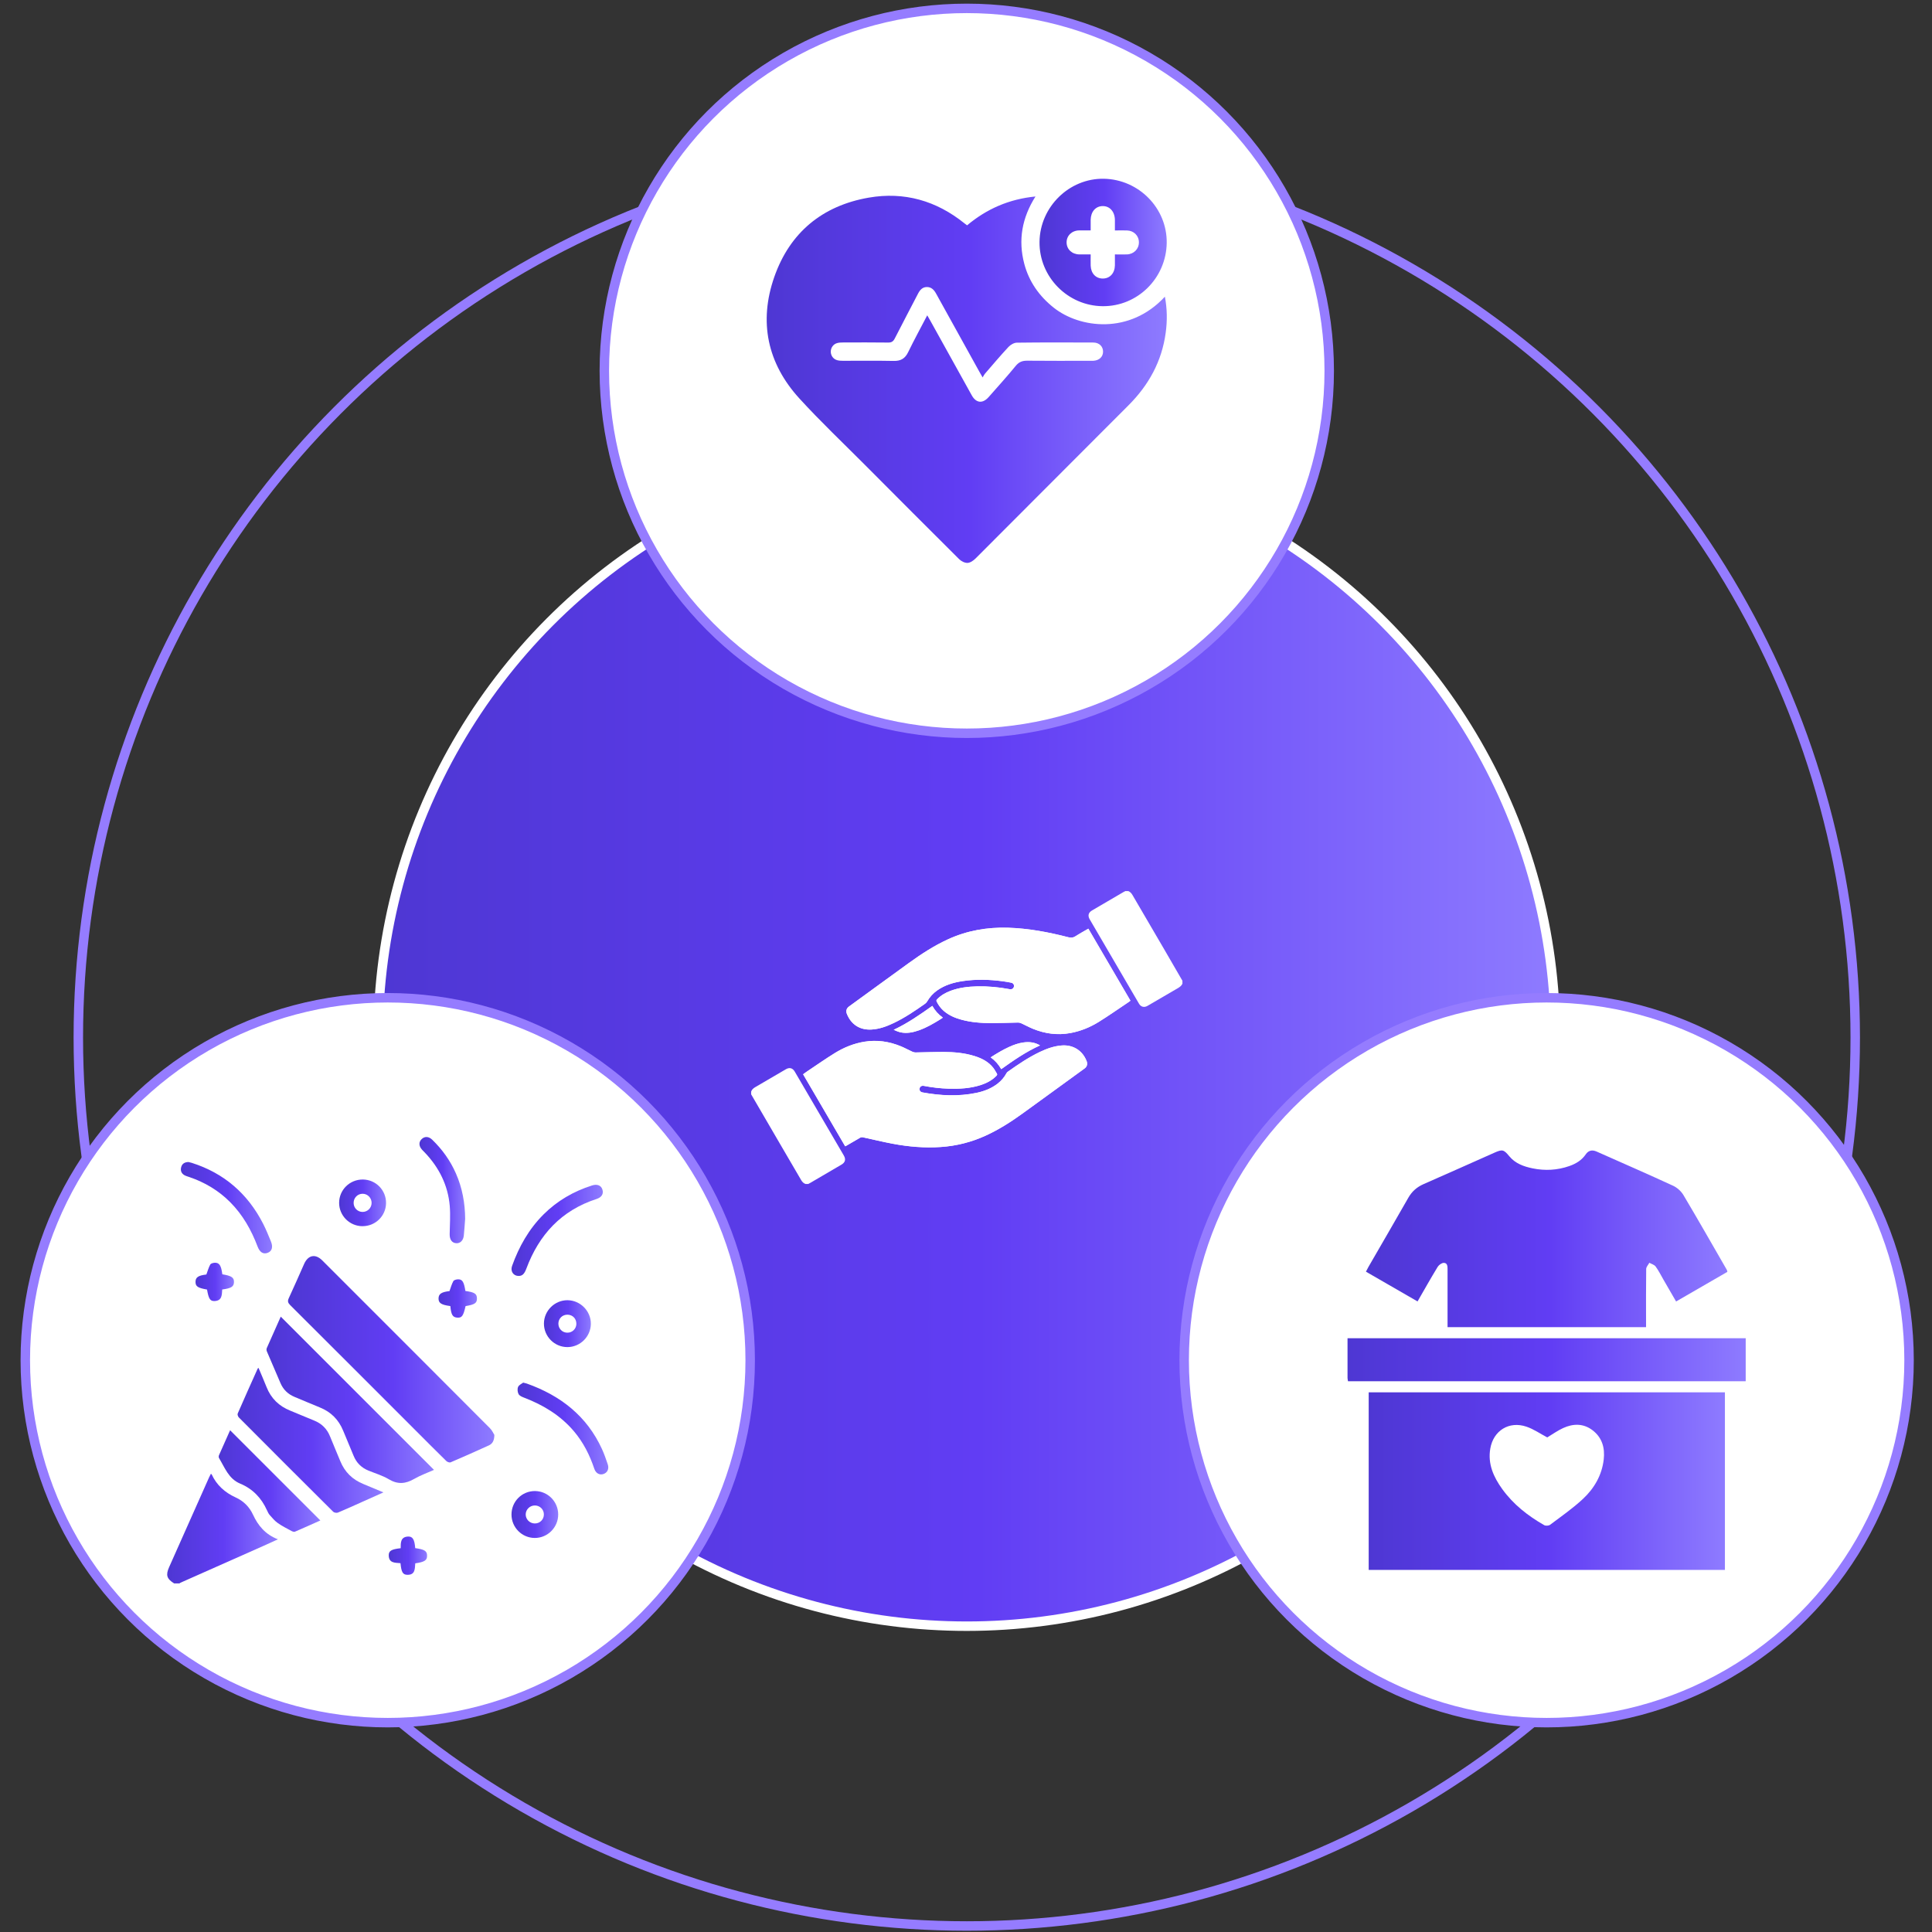 <?xml version="1.0" encoding="UTF-8"?>
<svg id="Layer_1" data-name="Layer 1" xmlns="http://www.w3.org/2000/svg" version="1.1" xmlns:xlink="http://www.w3.org/1999/xlink" viewBox="0 0 817 817">
  <rect x="0" y="0" width="817" height="817" fill="#333333" stroke="none"/>
  <defs>
    <style>
      .cls-1 {
        fill: url(#linear-gradient-12);
      }

      .cls-1, .cls-2, .cls-3, .cls-4, .cls-5, .cls-6, .cls-7, .cls-8, .cls-9, .cls-10, .cls-11, .cls-12, .cls-13, .cls-14, .cls-15, .cls-16, .cls-17, .cls-18, .cls-19, .cls-20, .cls-21 {
        stroke-width: 0px;
      }

      .cls-22 {
        fill: none;
      }

      .cls-22, .cls-23 {
        stroke: #957cff;
      }

      .cls-22, .cls-23, .cls-24 {
        stroke-miterlimit: 10;
        stroke-width: 4px;
      }

      .cls-2 {
        fill: url(#linear-gradient-17);
      }

      .cls-3 {
        fill: url(#linear-gradient-19);
      }

      .cls-4 {
        fill: url(#linear-gradient-21);
      }

      .cls-5 {
        fill: url(#linear-gradient-6);
      }

      .cls-6 {
        fill: url(#linear-gradient-15);
      }

      .cls-23, .cls-19 {
        fill: #fff;
      }

      .cls-7 {
        fill: url(#linear-gradient-11);
      }

      .cls-8 {
        fill: url(#linear-gradient-5);
      }

      .cls-9 {
        fill: url(#linear-gradient-13);
      }

      .cls-10 {
        fill: url(#linear-gradient-16);
      }

      .cls-11 {
        fill: url(#linear-gradient-20);
      }

      .cls-24 {
        fill: url(#linear-gradient);
        stroke: #fff;
      }

      .cls-12 {
        fill: url(#linear-gradient-14);
      }

      .cls-13 {
        fill: url(#linear-gradient-2);
      }

      .cls-14 {
        fill: url(#linear-gradient-7);
      }

      .cls-15 {
        fill: url(#linear-gradient-3);
      }

      .cls-16 {
        fill: url(#linear-gradient-9);
      }

      .cls-17 {
        fill: url(#linear-gradient-8);
      }

      .cls-18 {
        fill: url(#linear-gradient-18);
      }

      .cls-20 {
        fill: url(#linear-gradient-10);
      }

      .cls-21 {
        fill: url(#linear-gradient-4);
      }
    </style>
    <linearGradient id="linear-gradient" x1="159.9" y1="438.75" x2="657.76" y2="438.75" gradientUnits="userSpaceOnUse">
      <stop offset="0" stop-color="#4e37d3"/>
      <stop offset=".51" stop-color="#613df4"/>
      <stop offset="1" stop-color="#8e7bff"/>
    </linearGradient>
    <linearGradient id="linear-gradient-2" x1="70.71" y1="646.42" x2="117.53" y2="646.42" xlink:href="#linear-gradient"/>
    <linearGradient id="linear-gradient-3" x1="121.81" y1="574.81" x2="209.06" y2="574.81" xlink:href="#linear-gradient"/>
    <linearGradient id="linear-gradient-4" x1="112.69" y1="591.94" x2="183.53" y2="591.94" xlink:href="#linear-gradient"/>
    <linearGradient id="linear-gradient-5" x1="100.47" y1="609.08" x2="162.17" y2="609.08" xlink:href="#linear-gradient"/>
    <linearGradient id="linear-gradient-6" x1="92.49" y1="626.31" x2="135.48" y2="626.31" xlink:href="#linear-gradient"/>
    <linearGradient id="linear-gradient-7" x1="218.87" y1="604.09" x2="257.24" y2="604.09" xlink:href="#linear-gradient"/>
    <linearGradient id="linear-gradient-8" x1="76.49" y1="510.71" x2="115.03" y2="510.71" xlink:href="#linear-gradient"/>
    <linearGradient id="linear-gradient-9" x1="216.31" y1="520.3" x2="254.92" y2="520.3" xlink:href="#linear-gradient"/>
    <linearGradient id="linear-gradient-10" x1="177.37" y1="503.26" x2="196.7" y2="503.26" xlink:href="#linear-gradient"/>
    <linearGradient id="linear-gradient-11" x1="230.02" y1="559.74" x2="249.86" y2="559.74" xlink:href="#linear-gradient"/>
    <linearGradient id="linear-gradient-12" x1="143.4" y1="508.67" x2="163.24" y2="508.67" xlink:href="#linear-gradient"/>
    <linearGradient id="linear-gradient-13" x1="216.3" y1="640.45" x2="236.05" y2="640.45" xlink:href="#linear-gradient"/>
    <linearGradient id="linear-gradient-14" x1="82.68" y1="542.09" x2="98.95" y2="542.09" xlink:href="#linear-gradient"/>
    <linearGradient id="linear-gradient-15" x1="185.45" y1="549.1" x2="201.69" y2="549.1" xlink:href="#linear-gradient"/>
    <linearGradient id="linear-gradient-16" x1="164.39" y1="657.85" x2="180.6" y2="657.85" xlink:href="#linear-gradient"/>
    <linearGradient id="linear-gradient-17" x1="324.23" y1="160.41" x2="493.43" y2="160.41" xlink:href="#linear-gradient"/>
    <linearGradient id="linear-gradient-18" x1="439.59" y1="102.53" x2="493.38" y2="102.53" xlink:href="#linear-gradient"/>
    <linearGradient id="linear-gradient-19" x1="578.79" y1="626.34" x2="729.43" y2="626.34" xlink:href="#linear-gradient"/>
    <linearGradient id="linear-gradient-20" x1="577.63" y1="523.87" x2="730.47" y2="523.87" xlink:href="#linear-gradient"/>
    <linearGradient id="linear-gradient-21" x1="569.84" y1="575.01" x2="738.22" y2="575.01" xlink:href="#linear-gradient"/>
  </defs>
  <g>
    <circle class="cls-22" cx="408.83" cy="438.75" r="375.71"/>
    <g>
      <circle class="cls-24" cx="408.83" cy="438.75" r="248.93"/>
      <g>
        <path class="cls-19" d="M357.4,484.73c.23-.12.39-.19.53-.27,1.95-1.14,3.88-2.29,5.84-3.4.29-.16.72-.23,1.04-.16,4.28.91,8.54,1.97,12.84,2.77,6.67,1.25,13.39,1.81,20.18,1.35,6.65-.45,13-2.06,19.05-4.84,5.48-2.51,10.54-5.74,15.41-9.25,8.81-6.35,17.59-12.76,26.38-19.15.97-.71,1.29-1.83.87-2.98-1.7-4.55-5.76-7.1-10.59-6.71-3.29.26-6.33,1.36-9.27,2.76-4.83,2.31-9.23,5.31-13.58,8.39-.21.15-.38.39-.51.62-.92,1.69-2.14,3.12-3.65,4.31-2.68,2.1-5.77,3.28-9.06,3.97-7.61,1.58-15.2,1.18-22.79-.2-.91-.17-1.39-.88-1.22-1.68.17-.84.88-1.26,1.83-1.08,3.44.65,6.91,1.07,10.41,1.17,4.61.14,9.18-.1,13.62-1.53,2.5-.81,4.77-2,6.63-3.9.31-.31.42-.58.17-.98-.51-.79-.93-1.66-1.51-2.4-2.03-2.59-4.83-4-7.89-4.97-4.26-1.34-8.67-1.72-13.11-1.74-3.96-.01-7.92.16-11.88.21-.48,0-.99-.15-1.42-.35-1.59-.72-3.12-1.58-4.73-2.24-4.95-2.04-10.07-2.82-15.4-1.96-4.52.73-8.69,2.42-12.55,4.8-4.08,2.52-8.01,5.29-12,7.95-.48.32-.95.68-1.43,1.03,5.94,10.16,11.85,20.26,17.78,30.42ZM460.24,392.73c-1.87,1.09-3.7,2.08-5.45,3.21-.99.64-1.87.7-2.99.41-8.38-2.16-16.85-3.77-25.53-4.03-8.81-.26-17.28,1.2-25.33,4.88-5.93,2.71-11.36,6.25-16.62,10.06-8.45,6.1-16.86,12.25-25.29,18.38-1.07.78-1.38,1.88-.89,3.12,1.82,4.53,5.53,6.89,10.41,6.61,3.34-.19,6.41-1.33,9.39-2.75,4.72-2.24,9.02-5.17,13.27-8.17.36-.26.69-.62.91-1.01,1.06-1.84,2.44-3.37,4.17-4.59,3.28-2.32,7.02-3.41,10.94-3.98,5.56-.82,11.13-.66,16.69.07,1.25.16,2.5.38,3.74.63.82.17,1.27.88,1.12,1.64-.16.79-.85,1.25-1.7,1.12-.12-.02-.25-.04-.37-.06-4.46-.84-8.97-1.25-13.51-1.15-3.81.08-7.56.53-11.16,1.86-2.16.79-4.12,1.92-5.74,3.58-.3.31-.39.57-.19.99.75,1.53,1.74,2.88,3.04,3.99,2.14,1.83,4.66,2.92,7.35,3.65,4.16,1.14,8.42,1.46,12.7,1.46,3.79,0,7.58-.17,11.37-.23.44,0,.91.13,1.31.31,1.66.76,3.27,1.65,4.96,2.34,5.1,2.09,10.38,2.79,15.85,1.78,4.32-.8,8.34-2.45,12.04-4.76,4.16-2.59,8.17-5.42,12.25-8.14.36-.24.71-.51,1.07-.77-5.94-10.16-11.84-20.26-17.79-30.44ZM423.4,452.12c5.26-3.75,10.48-7.38,16.41-10.04-2.26-1.35-4.59-1.57-7-1.25-2.13.29-4.13,1-6.07,1.89-2.7,1.23-5.24,2.76-7.81,4.41,1.88,1.34,3.34,2.98,4.47,4.99ZM394.26,425.36c-5.25,3.74-10.47,7.37-16.34,10.12,1,.44,1.98.88,3.01,1.09,2.64.53,5.19,0,7.68-.88,3.31-1.18,6.32-2.95,9.29-4.81.26-.16.5-.34.8-.54-1.87-1.35-3.33-2.96-4.45-4.98Z"/>
        <path class="cls-19" d="M500.02,416c-.43.95-1.24,1.47-2.1,1.97-4.23,2.45-8.43,4.93-12.65,7.38-1.43.83-2.81.47-3.62-.92-6.95-11.88-13.89-23.77-20.83-35.65-.91-1.57-.58-2.86.99-3.78,4.43-2.6,8.86-5.19,13.3-7.78.25-.15.52-.27.78-.4.42,0,.84,0,1.26,0,.81.34,1.34.95,1.77,1.7,4.52,7.77,9.07,15.52,13.6,23.28,2.51,4.31,5,8.62,7.5,12.94v1.26Z"/>
        <path class="cls-19" d="M317.64,461.63c.3-.92.98-1.46,1.79-1.93,4.3-2.49,8.58-5.01,12.87-7.52,1.56-.91,2.88-.57,3.79.99,6.9,11.81,13.81,23.62,20.72,35.43.98,1.67.64,2.96-1.01,3.92-4.32,2.53-8.65,5.06-12.97,7.59-.34.2-.69.38-1.04.57h-1.14c-.84-.29-1.39-.86-1.84-1.62-3-5.17-6.03-10.32-9.04-15.48-4.05-6.94-8.09-13.88-12.13-20.82,0-.38,0-.76,0-1.14Z"/>
        <path class="cls-19" d="M357.4,484.73c-5.93-10.15-11.84-20.25-17.78-30.42.49-.35.95-.71,1.43-1.03,3.99-2.66,7.92-5.43,12-7.95,3.85-2.38,8.03-4.07,12.55-4.8,5.33-.86,10.45-.08,15.4,1.96,1.61.67,3.14,1.52,4.73,2.24.44.2.95.35,1.42.35,3.96-.05,7.92-.23,11.88-.21,4.43.02,8.84.4,13.11,1.74,3.06.96,5.86,2.37,7.89,4.97.58.74,1,1.6,1.51,2.4.26.4.14.67-.17.98-1.86,1.9-4.14,3.09-6.63,3.9-4.44,1.43-9.01,1.67-13.62,1.53-3.5-.1-6.97-.52-10.41-1.17-.95-.18-1.66.24-1.83,1.08-.17.8.31,1.52,1.22,1.68,7.58,1.38,15.18,1.78,22.79.2,3.29-.68,6.38-1.87,9.06-3.97,1.51-1.19,2.73-2.62,3.65-4.31.13-.23.3-.47.51-.62,4.35-3.08,8.75-6.08,13.58-8.39,2.94-1.4,5.97-2.5,9.27-2.76,4.84-.38,8.89,2.16,10.59,6.71.43,1.14.11,2.27-.87,2.98-8.79,6.39-17.57,12.79-26.38,19.15-4.87,3.51-9.93,6.74-15.41,9.25-6.06,2.78-12.4,4.39-19.05,4.84-6.79.46-13.52-.11-20.18-1.35-4.3-.8-8.56-1.86-12.84-2.77-.33-.07-.76,0-1.04.16-1.96,1.11-3.9,2.26-5.84,3.4-.14.08-.3.15-.53.27Z"/>
        <path class="cls-19" d="M460.24,392.73c5.95,10.18,11.86,20.29,17.79,30.44-.36.26-.71.53-1.07.77-4.08,2.73-8.09,5.55-12.25,8.14-3.7,2.31-7.71,3.96-12.04,4.76-5.46,1.01-10.74.3-15.85-1.78-1.69-.69-3.3-1.58-4.96-2.34-.4-.18-.87-.32-1.31-.31-3.79.06-7.58.23-11.37.23-4.28,0-8.55-.32-12.7-1.46-2.69-.74-5.2-1.82-7.35-3.65-1.3-1.11-2.28-2.46-3.04-3.99-.21-.42-.11-.68.19-.99,1.63-1.66,3.58-2.79,5.74-3.58,3.6-1.33,7.35-1.77,11.16-1.86,4.54-.1,9.05.31,13.51,1.15.12.02.25.04.37.06.85.13,1.54-.32,1.7-1.12.15-.75-.29-1.47-1.12-1.64-1.24-.25-2.49-.46-3.74-.63-5.56-.73-11.13-.89-16.69-.07-3.91.58-7.65,1.66-10.94,3.98-1.73,1.22-3.11,2.76-4.17,4.59-.22.38-.55.75-.91,1.01-4.25,3-8.56,5.92-13.27,8.17-2.98,1.42-6.05,2.56-9.39,2.75-4.88.28-8.59-2.08-10.41-6.61-.5-1.24-.18-2.34.89-3.12,8.43-6.13,16.85-12.28,25.29-18.38,5.26-3.8,10.69-7.34,16.62-10.06,8.05-3.68,16.52-5.14,25.33-4.88,8.68.26,17.15,1.87,25.53,4.03,1.12.29,2,.23,2.99-.41,1.74-1.13,3.58-2.12,5.45-3.21Z"/>
        <path class="cls-19" d="M423.4,452.12c-1.14-2.01-2.6-3.64-4.47-4.99,2.57-1.65,5.11-3.18,7.81-4.41,1.94-.88,3.95-1.6,6.07-1.89,2.41-.33,4.74-.1,7,1.25-5.93,2.66-11.15,6.29-16.41,10.04Z"/>
        <path class="cls-19" d="M394.26,425.36c1.13,2.02,2.59,3.63,4.45,4.98-.3.2-.55.38-.8.54-2.96,1.86-5.97,3.63-9.29,4.81-2.49.89-5.04,1.41-7.68.88-1.03-.21-2.02-.65-3.01-1.09,5.86-2.75,11.09-6.39,16.34-10.12Z"/>
      </g>
    </g>
  </g>
  <g>
    <circle class="cls-23" cx="163.97" cy="575.2" r="153.27"/>
    <g>
      <path class="cls-13" d="M73.65,669.6c-3.14-1.96-3.63-3.52-2.14-6.88,5.64-12.67,11.28-25.33,16.92-38,.22-.5.48-.97.74-1.47.17.11.3.14.34.22,2.1,4.57,5.61,7.69,10.12,9.75,3.38,1.54,5.82,3.97,7.39,7.36,2.13,4.59,5.21,8.32,10.51,10.36-2.3,1.05-4.17,1.91-6.05,2.75-11.72,5.2-23.44,10.4-35.15,15.6-.16.07-.3.2-.45.3h-2.21Z"/>
      <path class="cls-15" d="M209.06,606.77c-.04,2.51-.84,3.78-2.36,4.47-5.36,2.44-10.74,4.83-16.16,7.15-.45.19-1.39-.16-1.8-.56-4.22-4.13-8.37-8.31-12.54-12.48-17.81-17.82-35.62-35.64-53.47-53.43-.97-.97-1.21-1.67-.6-2.97,2.23-4.78,4.32-9.63,6.47-14.45,1.7-3.8,4.77-4.41,7.68-1.5,23.64,23.63,47.29,47.27,70.89,70.94.94.94,1.5,2.25,1.87,2.83Z"/>
      <path class="cls-21" d="M118.71,556.77c21.66,21.66,43.16,43.15,64.82,64.81-2.78,1.25-5.73,2.28-8.38,3.82-3.64,2.11-6.94,2.4-10.7.16-2.66-1.59-5.73-2.49-8.62-3.67-3-1.23-5.1-3.3-6.32-6.32-1.42-3.53-2.95-7.01-4.38-10.53-1.91-4.69-5.17-7.97-9.87-9.86-3.58-1.44-7.13-2.99-10.7-4.46-2.81-1.16-4.8-3.11-5.99-5.92-1.9-4.46-3.84-8.9-5.73-13.36-.17-.4-.19-.99-.02-1.37,1.94-4.44,3.92-8.85,5.9-13.28Z"/>
      <path class="cls-8" d="M162.17,631.09c-3.16,1.41-6,2.68-8.84,3.95-3.47,1.55-6.93,3.15-10.44,4.6-.54.22-1.58.04-1.99-.36-13.34-13.25-26.63-26.55-39.89-39.87-.37-.37-.67-1.24-.49-1.65,2.76-6.36,5.61-12.68,8.44-19,.04-.1.18-.16.36-.32,1.15,2.74,2.33,5.42,3.41,8.15,1.9,4.78,5.26,8.04,10.02,9.95,3.36,1.35,6.67,2.81,10.03,4.15,3.27,1.3,5.52,3.53,6.82,6.81,1.38,3.48,2.89,6.9,4.3,10.37,1.88,4.63,5.16,7.83,9.78,9.7,2.72,1.1,5.42,2.26,8.49,3.54Z"/>
      <path class="cls-5" d="M97.31,604.83c12.73,12.73,25.4,25.39,38.16,38.14-3.5,1.56-7.11,3.2-10.75,4.75-.39.17-1.06-.09-1.51-.33-1.94-1.06-3.93-2.05-5.73-3.32-1.27-.89-2.31-2.14-3.36-3.32-.52-.58-.88-1.33-1.21-2.06-2.34-5.22-6.05-9.09-11.33-11.29-4.93-2.05-6.5-6.77-8.96-10.81-.18-.3-.17-.86-.02-1.2,1.56-3.58,3.17-7.14,4.71-10.58Z"/>
      <path class="cls-14" d="M221.26,584.68c.79.2,1.16.27,1.5.39,14.25,5.07,25.41,13.7,31.82,27.74.94,2.06,1.68,4.21,2.41,6.36.67,1.96-.1,3.6-1.83,4.17-1.61.53-3.19-.31-3.83-2.21-1.95-5.82-4.65-11.2-8.65-15.91-5.68-6.68-12.9-11.05-20.99-14.16-.89-.34-1.99-.79-2.39-1.52-.46-.83-.58-2.19-.21-3.04.37-.85,1.54-1.34,2.17-1.83Z"/>
      <path class="cls-17" d="M79.74,491.4c.31.08.85.19,1.37.35,13.62,4.34,23.6,12.98,30.11,25.65,1.26,2.45,2.3,5.01,3.34,7.56.99,2.42.44,4.16-1.36,4.83-1.86.7-3.33-.19-4.26-2.63-2.66-7.02-6.27-13.44-11.61-18.8-4.9-4.92-10.7-8.36-17.24-10.6-.69-.24-1.42-.43-2.06-.78-1.36-.75-1.8-2-1.4-3.45.38-1.4,1.41-2.1,3.11-2.14Z"/>
      <path class="cls-16" d="M219.2,539.57c-2.14-.06-3.45-2.02-2.66-4.22,2.93-8.18,7.11-15.61,13.32-21.8,5.81-5.79,12.7-9.76,20.49-12.24,2.19-.7,3.81-.06,4.39,1.7.59,1.79-.26,3.29-2.46,4.01-14.88,4.82-24.33,15.08-29.7,29.47-.87,2.33-1.76,3.12-3.37,3.08Z"/>
      <path class="cls-20" d="M196.7,515.5c-.18,2.32-.32,4.65-.56,6.97-.22,2.13-1.52,3.38-3.23,3.25-1.84-.14-2.79-1.56-2.75-3.84.07-3.98.36-7.98.03-11.93-.75-8.75-4.51-16.21-10.54-22.55-.38-.4-.79-.78-1.16-1.19-1.44-1.59-1.48-3.3-.13-4.56,1.28-1.2,2.95-1.11,4.42.31,4.23,4.1,7.62,8.8,10,14.21,2.72,6.16,3.89,12.63,3.93,19.35Z"/>
      <path class="cls-7" d="M239.94,569.66c-5.48,0-9.96-4.51-9.92-9.99.04-5.39,4.52-9.83,9.91-9.84,5.45,0,9.99,4.58,9.93,10.01-.06,5.4-4.52,9.82-9.92,9.82ZM243.73,559.82c.04-2.19-1.58-3.85-3.76-3.87-2.18-.01-3.85,1.64-3.84,3.81.01,2.08,1.61,3.74,3.69,3.8,2.15.07,3.88-1.59,3.92-3.74Z"/>
      <path class="cls-1" d="M153.25,518.53c-5.44-.04-9.84-4.46-9.84-9.87,0-5.49,4.48-9.9,10.02-9.87,5.52.04,9.91,4.53,9.82,10.04-.09,5.42-4.54,9.74-10,9.69ZM153.34,504.81c-2.11,0-3.82,1.74-3.8,3.89.02,2.09,1.63,3.74,3.7,3.8,2.13.05,3.89-1.65,3.91-3.79.03-2.13-1.7-3.9-3.81-3.9Z"/>
      <path class="cls-9" d="M216.3,640.46c0-5.54,4.43-9.96,9.94-9.93,5.42.03,9.79,4.45,9.81,9.89.01,5.5-4.49,10-9.96,9.95-5.42-.05-9.79-4.47-9.79-9.91ZM226.17,644.24c2.17,0,3.85-1.69,3.83-3.85-.02-2.07-1.65-3.71-3.74-3.76-2.13-.05-3.92,1.65-3.95,3.76-.03,2.1,1.72,3.84,3.85,3.85Z"/>
      <path class="cls-12" d="M94.03,538.88c3.9.63,5,1.38,4.91,3.34-.08,1.89-1.12,2.55-4.97,3.08-.16,2.18.01,4.75-3.22,4.88-1.91.07-2.51-.92-3.2-4.86-3.88-.67-4.87-1.32-4.87-3.21,0-1.98,1.14-2.73,4.59-3.15.56-1.49.94-2.94,1.64-4.21.27-.48,1.27-.74,1.95-.76,1.91-.06,2.67,1.18,3.16,4.89Z"/>
      <path class="cls-6" d="M190.44,552.31c-3.86-.52-5.01-1.28-4.99-3.22.02-1.94,1.24-2.72,4.63-3.12.55-1.5.93-2.95,1.63-4.21.27-.48,1.28-.74,1.96-.76,1.86-.06,2.52,1.05,3.14,4.92,3.88.54,4.86,1.18,4.88,3.16.02,1.96-.92,2.59-4.81,3.24-.95,4.21-1.57,5.05-3.58,4.87-1.9-.17-2.52-1.2-2.86-4.88Z"/>
      <path class="cls-10" d="M175.59,654.67c3.97.55,4.99,1.21,5.01,3.17.02,1.99-1.01,2.68-4.99,3.26-.2,2.21.07,4.94-3.39,4.85-1.9-.05-2.5-1.14-2.86-4.92-2.22-.2-4.95.06-4.97-3.34-.01-1.9,1.17-2.55,5.05-2.99,0-2.24-.1-4.78,3.12-4.93,1.97-.09,2.75,1.26,3.03,4.91Z"/>
    </g>
  </g>
  <g>
    <circle class="cls-23" cx="408.83" cy="156.81" r="153.27"/>
    <g>
      <path class="cls-2" d="M408.97,95.28c8.33-6.98,17.81-11.1,28.91-12.19-5.7,9.01-7.4,18.44-4.73,28.5,2.01,7.56,6.31,13.63,12.42,18.5,10.99,8.74,32.16,11.5,47.03-4.63.99,5.14,1.04,10.19.35,15.25-1.63,12.07-7.17,22.12-15.71,30.66-21.55,21.57-43.07,43.18-64.64,64.74-.92.92-2.25,1.87-3.43,1.93-1.17.06-2.67-.7-3.56-1.58-13.24-13.16-26.42-26.38-39.59-39.61-9.36-9.4-19.01-18.53-27.95-28.32-13.59-14.87-17.26-32.45-10.65-51.38,6.56-18.79,20.32-30.16,39.94-33.57,15.01-2.61,28.64,1.29,40.55,10.92.32.26.66.5,1.05.79ZM392.11,133.35c.53.93.9,1.54,1.25,2.17,5.85,10.54,11.7,21.09,17.56,31.63,1.86,3.35,4.63,3.64,7.18.74,3.85-4.37,7.76-8.69,11.45-13.19,1.37-1.67,2.8-2.19,4.88-2.17,8.81.1,17.63.04,26.45.04.48,0,.96.02,1.44,0,2.49-.13,4.13-1.65,4.14-3.85.02-2.19-1.62-3.86-4.1-3.87-10.79-.05-21.59-.08-32.38.06-1.19.02-2.64.88-3.5,1.79-3.44,3.69-6.69,7.55-9.99,11.36-.34.39-.55.89-.95,1.55-.64-1.11-.98-1.67-1.29-2.24-6.14-11.07-12.29-22.13-18.4-33.22-.87-1.58-1.99-2.77-3.87-2.77-1.91,0-2.96,1.25-3.79,2.85-3.24,6.29-6.58,12.54-9.78,18.85-.65,1.29-1.36,1.81-2.85,1.78-6.42-.09-12.83-.05-19.25-.03-.77,0-1.57.05-2.31.26-1.63.45-2.69,1.97-2.68,3.64.01,1.68,1.09,3.16,2.74,3.6.74.2,1.54.24,2.31.24,7.2.02,14.4-.09,21.59.06,2.98.06,4.78-1.01,6.08-3.7,2.51-5.17,5.27-10.22,8.06-15.57Z"/>
      <path class="cls-18" d="M493.38,102.69c-.2,14.93-12.34,26.93-27.1,26.79-14.8-.14-26.86-12.42-26.69-27.19.17-14.79,12.55-26.95,27.19-26.7,14.81.26,26.79,12.47,26.6,27.1ZM471.47,97.43c0-1.64.01-3.02,0-4.39-.04-3.53-2.16-5.93-5.18-5.89-2.97.04-5.01,2.36-5.07,5.81-.03,1.42,0,2.84,0,4.47-1.77,0-3.31-.03-4.86,0-3.11.06-5.36,2.24-5.32,5.13.04,2.88,2.3,4.99,5.43,5.03,1.54.02,3.07,0,4.75,0,0,1.73-.04,3.23,0,4.72.11,3.33,2.2,5.51,5.18,5.48,2.97-.03,5-2.26,5.07-5.59.03-1.48,0-2.96,0-4.61,1.82,0,3.42.04,5.03,0,2.97-.09,5.14-2.29,5.12-5.14-.02-2.79-2.14-4.91-5.05-5-1.61-.05-3.22,0-5.09,0Z"/>
    </g>
  </g>
  <g>
    <circle class="cls-23" cx="654.03" cy="575.2" r="153.27"/>
    <g>
      <path class="cls-3" d="M578.79,663.89v-75.1h150.64v75.1h-150.64ZM654.3,607.85c-2.98-1.57-5.74-3.51-8.82-4.55-7.32-2.48-13.97,1.67-15.27,9.27-1.12,6.5,1.39,12.04,5.06,17.13,4.68,6.48,10.85,11.32,17.74,15.25.62.35,1.91.27,2.48-.15,4.71-3.54,9.59-6.92,13.89-10.93,4.77-4.45,8.03-10.02,8.8-16.7.56-4.87-.67-9.24-4.7-12.33-3.88-2.98-8.22-2.89-12.48-.94-2.4,1.1-4.58,2.68-6.7,3.95Z"/>
      <path class="cls-11" d="M730.47,537.84c-7.14,4.12-14.3,8.26-21.69,12.53-1.82-3.14-3.57-6.18-5.33-9.22-1.08-1.87-2.05-3.83-3.32-5.57-.56-.77-1.75-1.07-2.66-1.58-.46.87-1.32,1.73-1.33,2.61-.11,7.51-.06,15.02-.06,22.52,0,.64,0,1.28,0,2.09h-83.94c0-.75,0-1.51,0-2.28,0-7.36,0-14.73,0-22.09,0-1.28,0-2.78-1.58-2.81-.87-.01-2.09.86-2.59,1.68-2.89,4.73-5.6,9.57-8.52,14.63-7.31-4.22-14.51-8.37-21.82-12.59.41-.78.72-1.42,1.07-2.03,5.62-9.74,11.29-19.47,16.86-29.24,1.54-2.7,3.65-4.53,6.48-5.77,9.97-4.37,19.9-8.82,29.85-13.24,3.46-1.54,3.99-1.4,6.4,1.51,2.54,3.06,6.08,4.31,9.8,5.08,5.26,1.08,10.48.81,15.57-.98,2.78-.98,5.21-2.43,6.92-4.94,1.14-1.68,2.72-2.01,4.56-1.2,10.8,4.8,21.64,9.52,32.37,14.47,1.73.8,3.43,2.34,4.4,3.98,6.23,10.47,12.26,21.07,18.35,31.63.1.18.11.41.21.81Z"/>
      <path class="cls-4" d="M570.04,584.1c-.08-.54-.19-.96-.2-1.38-.01-5.55,0-11.11,0-16.81h168.38v18.19h-168.17Z"/>
    </g>
  </g>
</svg>